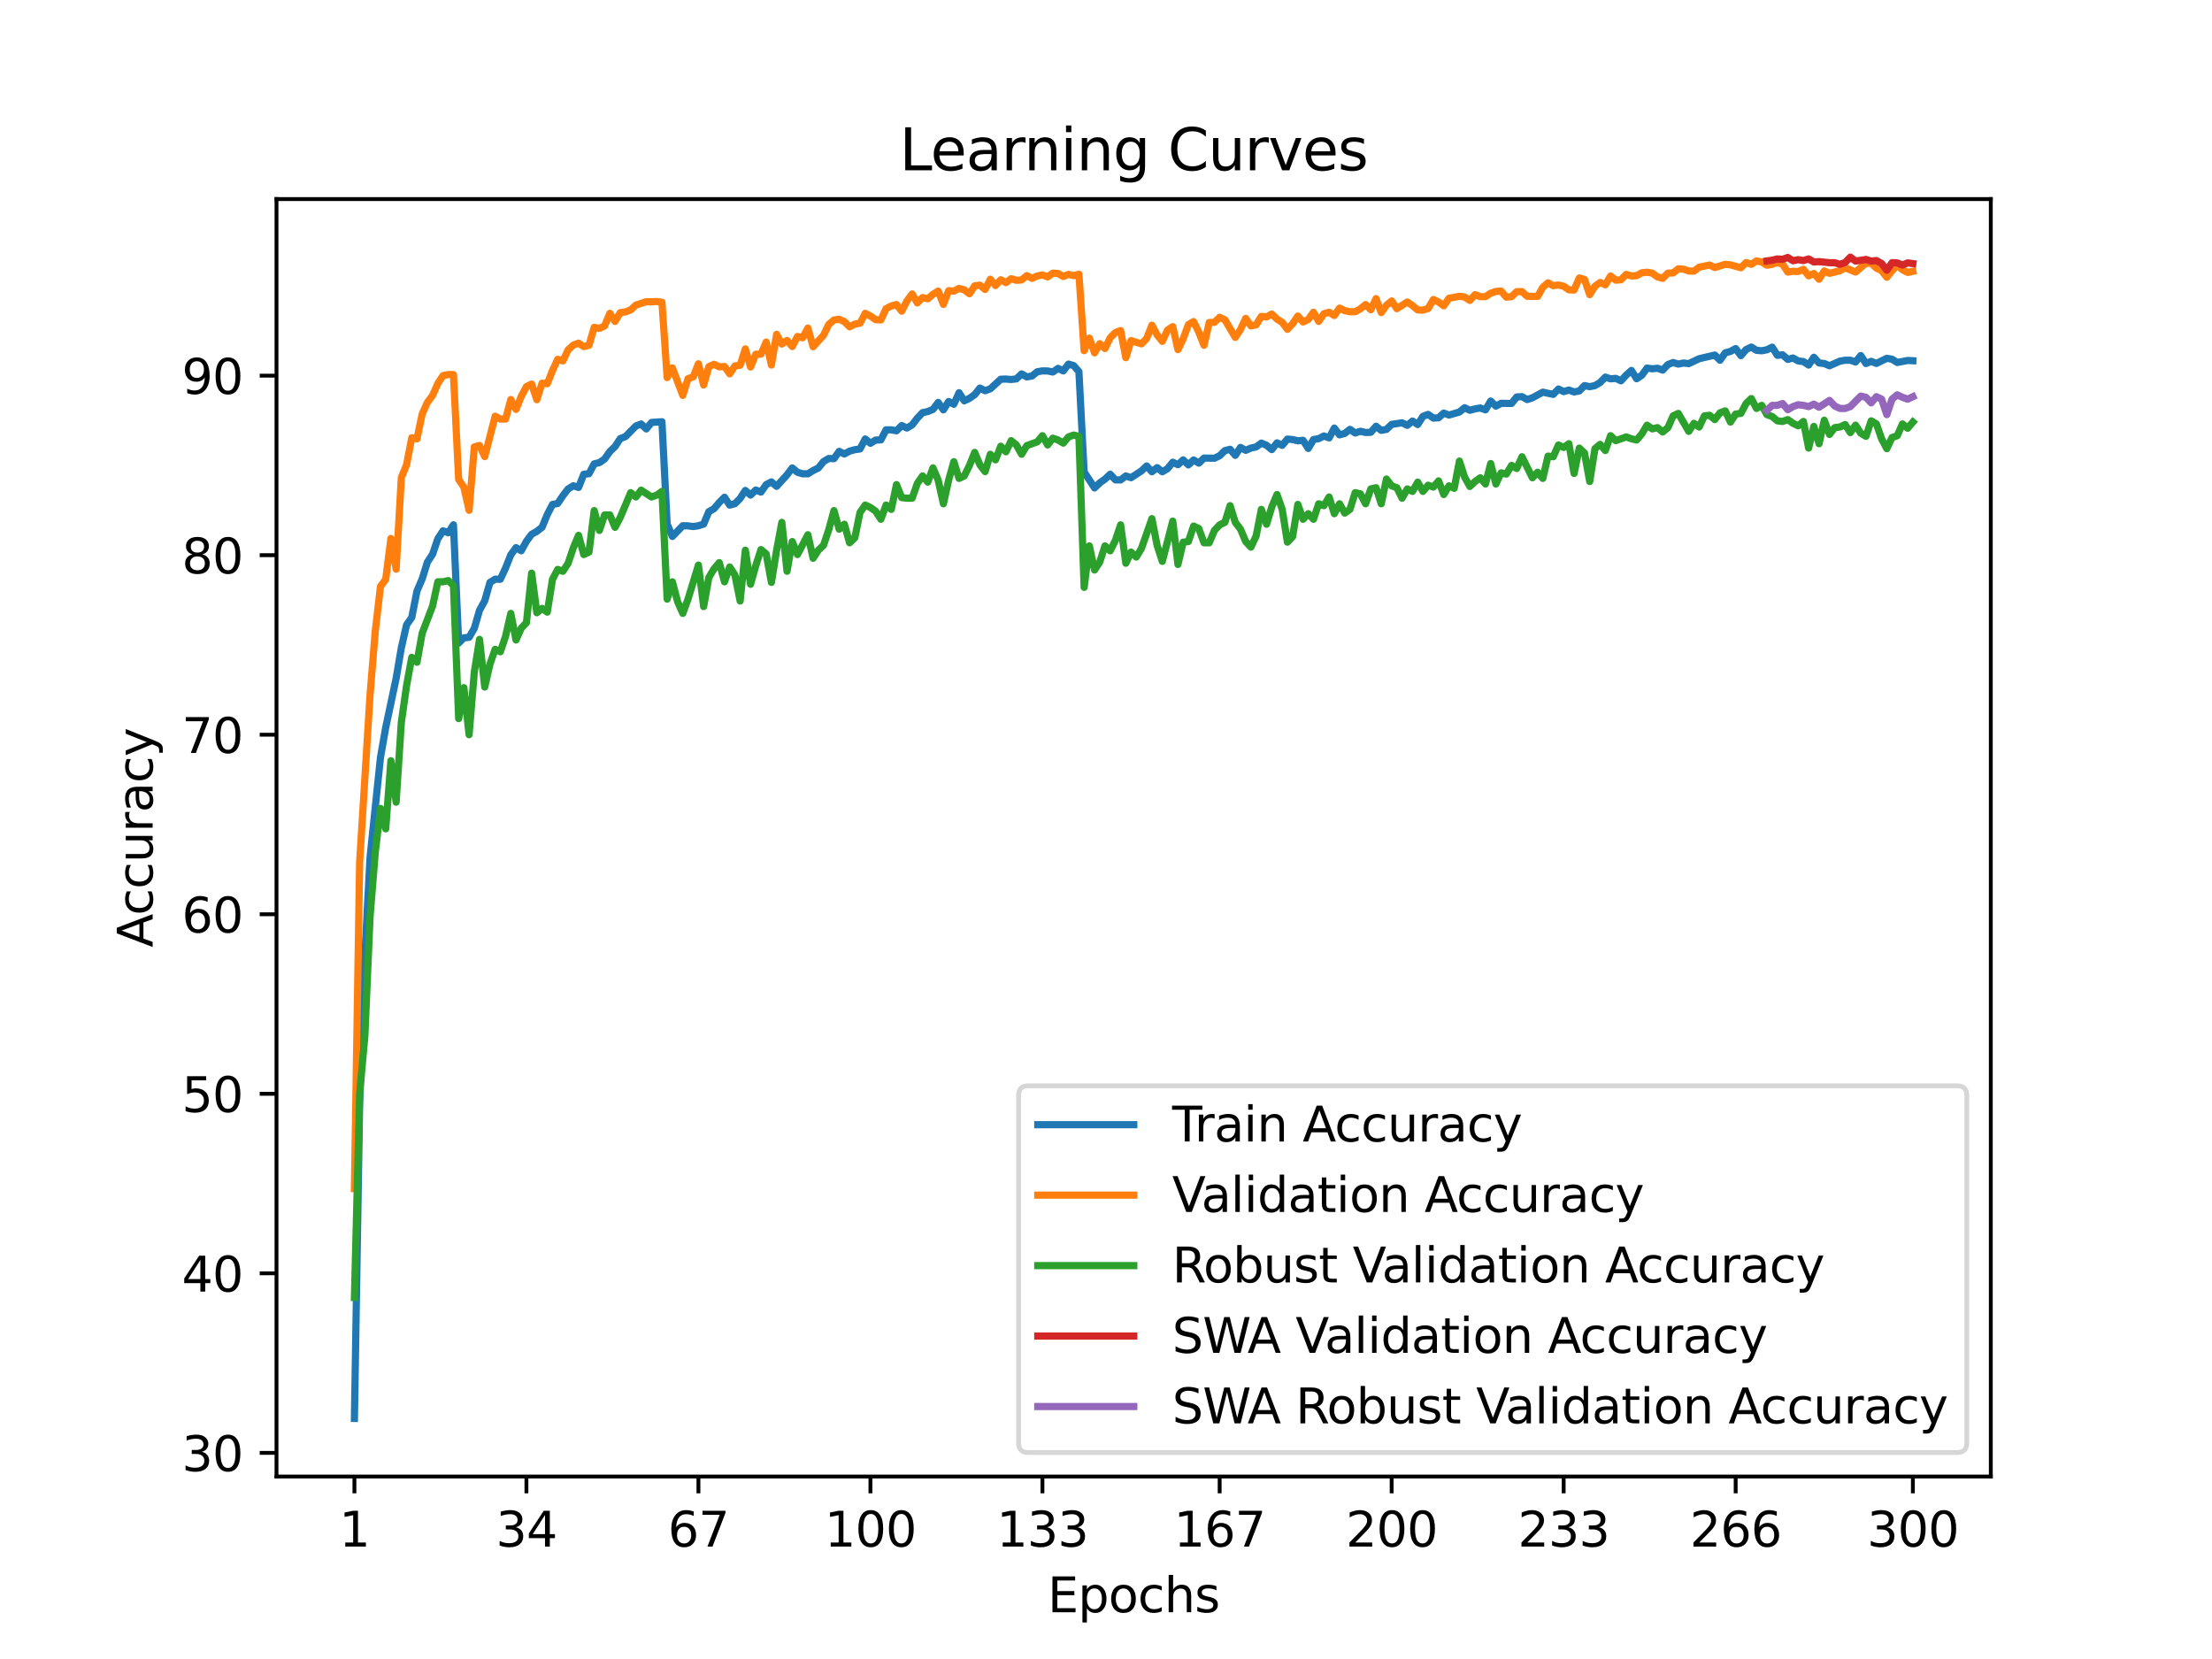 <?xml version="1.0" encoding="utf-8" standalone="no"?>
<!DOCTYPE svg PUBLIC "-//W3C//DTD SVG 1.1//EN"
  "http://www.w3.org/Graphics/SVG/1.1/DTD/svg11.dtd">
<svg xmlns:xlink="http://www.w3.org/1999/xlink" width="460.8pt" height="345.6pt" viewBox="0 0 460.8 345.6" xmlns="http://www.w3.org/2000/svg" version="1.1">
 <defs>
  <style type="text/css">*{stroke-linejoin: round; stroke-linecap: butt}</style>
 </defs>
 <g id="figure_1">
  <g id="patch_1">
   <path d="M 0 345.6 
L 460.8 345.6 
L 460.8 0 
L 0 0 
z
" style="fill: #ffffff"/>
  </g>
  <g id="axes_1">
   <g id="patch_2">
    <path d="M 57.6 307.584 
L 414.72 307.584 
L 414.72 41.472 
L 57.6 41.472 
z
" style="fill: #ffffff"/>
   </g>
   <g id="matplotlib.axis_1">
    <g id="xtick_1">
     <g id="line2d_1">
      <defs>
       <path id="ma604dca0da" d="M 0 0 
L 0 3.5 
" style="stroke: #000000; stroke-width: 0.8"/>
      </defs>
      <g>
       <use xlink:href="#ma604dca0da" x="73.833" y="307.584" style="stroke: #000000; stroke-width: 0.8"/>
      </g>
     </g>
     <g id="text_1">
      <!-- 1 -->
      <g transform="translate(70.651 322.182) scale(0.1 -0.1)">
       <defs>
        <path id="DejaVuSans-31" d="M 794 531 
L 1825 531 
L 1825 4091 
L 703 3866 
L 703 4441 
L 1819 4666 
L 2450 4666 
L 2450 531 
L 3481 531 
L 3481 0 
L 794 0 
L 794 531 
z
" transform="scale(0.016)"/>
       </defs>
       <use xlink:href="#DejaVuSans-31"/>
      </g>
     </g>
    </g>
    <g id="xtick_2">
     <g id="line2d_2">
      <g>
       <use xlink:href="#ma604dca0da" x="109.664" y="307.584" style="stroke: #000000; stroke-width: 0.8"/>
      </g>
     </g>
     <g id="text_2">
      <!-- 34 -->
      <g transform="translate(103.302 322.182) scale(0.1 -0.1)">
       <defs>
        <path id="DejaVuSans-33" d="M 2597 2516 
Q 3050 2419 3304 2112 
Q 3559 1806 3559 1356 
Q 3559 666 3084 287 
Q 2609 -91 1734 -91 
Q 1441 -91 1130 -33 
Q 819 25 488 141 
L 488 750 
Q 750 597 1062 519 
Q 1375 441 1716 441 
Q 2309 441 2620 675 
Q 2931 909 2931 1356 
Q 2931 1769 2642 2001 
Q 2353 2234 1838 2234 
L 1294 2234 
L 1294 2753 
L 1863 2753 
Q 2328 2753 2575 2939 
Q 2822 3125 2822 3475 
Q 2822 3834 2567 4026 
Q 2313 4219 1838 4219 
Q 1578 4219 1281 4162 
Q 984 4106 628 3988 
L 628 4550 
Q 988 4650 1302 4700 
Q 1616 4750 1894 4750 
Q 2613 4750 3031 4423 
Q 3450 4097 3450 3541 
Q 3450 3153 3228 2886 
Q 3006 2619 2597 2516 
z
" transform="scale(0.016)"/>
        <path id="DejaVuSans-34" d="M 2419 4116 
L 825 1625 
L 2419 1625 
L 2419 4116 
z
M 2253 4666 
L 3047 4666 
L 3047 1625 
L 3713 1625 
L 3713 1100 
L 3047 1100 
L 3047 0 
L 2419 0 
L 2419 1100 
L 313 1100 
L 313 1709 
L 2253 4666 
z
" transform="scale(0.016)"/>
       </defs>
       <use xlink:href="#DejaVuSans-33"/>
       <use xlink:href="#DejaVuSans-34" x="63.623"/>
      </g>
     </g>
    </g>
    <g id="xtick_3">
     <g id="line2d_3">
      <g>
       <use xlink:href="#ma604dca0da" x="145.496" y="307.584" style="stroke: #000000; stroke-width: 0.8"/>
      </g>
     </g>
     <g id="text_3">
      <!-- 67 -->
      <g transform="translate(139.133 322.182) scale(0.1 -0.1)">
       <defs>
        <path id="DejaVuSans-36" d="M 2113 2584 
Q 1688 2584 1439 2293 
Q 1191 2003 1191 1497 
Q 1191 994 1439 701 
Q 1688 409 2113 409 
Q 2538 409 2786 701 
Q 3034 994 3034 1497 
Q 3034 2003 2786 2293 
Q 2538 2584 2113 2584 
z
M 3366 4563 
L 3366 3988 
Q 3128 4100 2886 4159 
Q 2644 4219 2406 4219 
Q 1781 4219 1451 3797 
Q 1122 3375 1075 2522 
Q 1259 2794 1537 2939 
Q 1816 3084 2150 3084 
Q 2853 3084 3261 2657 
Q 3669 2231 3669 1497 
Q 3669 778 3244 343 
Q 2819 -91 2113 -91 
Q 1303 -91 875 529 
Q 447 1150 447 2328 
Q 447 3434 972 4092 
Q 1497 4750 2381 4750 
Q 2619 4750 2861 4703 
Q 3103 4656 3366 4563 
z
" transform="scale(0.016)"/>
        <path id="DejaVuSans-37" d="M 525 4666 
L 3525 4666 
L 3525 4397 
L 1831 0 
L 1172 0 
L 2766 4134 
L 525 4134 
L 525 4666 
z
" transform="scale(0.016)"/>
       </defs>
       <use xlink:href="#DejaVuSans-36"/>
       <use xlink:href="#DejaVuSans-37" x="63.623"/>
      </g>
     </g>
    </g>
    <g id="xtick_4">
     <g id="line2d_4">
      <g>
       <use xlink:href="#ma604dca0da" x="181.327" y="307.584" style="stroke: #000000; stroke-width: 0.8"/>
      </g>
     </g>
     <g id="text_4">
      <!-- 100 -->
      <g transform="translate(171.783 322.182) scale(0.1 -0.1)">
       <defs>
        <path id="DejaVuSans-30" d="M 2034 4250 
Q 1547 4250 1301 3770 
Q 1056 3291 1056 2328 
Q 1056 1369 1301 889 
Q 1547 409 2034 409 
Q 2525 409 2770 889 
Q 3016 1369 3016 2328 
Q 3016 3291 2770 3770 
Q 2525 4250 2034 4250 
z
M 2034 4750 
Q 2819 4750 3233 4129 
Q 3647 3509 3647 2328 
Q 3647 1150 3233 529 
Q 2819 -91 2034 -91 
Q 1250 -91 836 529 
Q 422 1150 422 2328 
Q 422 3509 836 4129 
Q 1250 4750 2034 4750 
z
" transform="scale(0.016)"/>
       </defs>
       <use xlink:href="#DejaVuSans-31"/>
       <use xlink:href="#DejaVuSans-30" x="63.623"/>
       <use xlink:href="#DejaVuSans-30" x="127.246"/>
      </g>
     </g>
    </g>
    <g id="xtick_5">
     <g id="line2d_5">
      <g>
       <use xlink:href="#ma604dca0da" x="217.158" y="307.584" style="stroke: #000000; stroke-width: 0.8"/>
      </g>
     </g>
     <g id="text_5">
      <!-- 133 -->
      <g transform="translate(207.615 322.182) scale(0.1 -0.1)">
       <use xlink:href="#DejaVuSans-31"/>
       <use xlink:href="#DejaVuSans-33" x="63.623"/>
       <use xlink:href="#DejaVuSans-33" x="127.246"/>
      </g>
     </g>
    </g>
    <g id="xtick_6">
     <g id="line2d_6">
      <g>
       <use xlink:href="#ma604dca0da" x="254.076" y="307.584" style="stroke: #000000; stroke-width: 0.8"/>
      </g>
     </g>
     <g id="text_6">
      <!-- 167 -->
      <g transform="translate(244.532 322.182) scale(0.1 -0.1)">
       <use xlink:href="#DejaVuSans-31"/>
       <use xlink:href="#DejaVuSans-36" x="63.623"/>
       <use xlink:href="#DejaVuSans-37" x="127.246"/>
      </g>
     </g>
    </g>
    <g id="xtick_7">
     <g id="line2d_7">
      <g>
       <use xlink:href="#ma604dca0da" x="289.907" y="307.584" style="stroke: #000000; stroke-width: 0.8"/>
      </g>
     </g>
     <g id="text_7">
      <!-- 200 -->
      <g transform="translate(280.363 322.182) scale(0.1 -0.1)">
       <defs>
        <path id="DejaVuSans-32" d="M 1228 531 
L 3431 531 
L 3431 0 
L 469 0 
L 469 531 
Q 828 903 1448 1529 
Q 2069 2156 2228 2338 
Q 2531 2678 2651 2914 
Q 2772 3150 2772 3378 
Q 2772 3750 2511 3984 
Q 2250 4219 1831 4219 
Q 1534 4219 1204 4116 
Q 875 4013 500 3803 
L 500 4441 
Q 881 4594 1212 4672 
Q 1544 4750 1819 4750 
Q 2544 4750 2975 4387 
Q 3406 4025 3406 3419 
Q 3406 3131 3298 2873 
Q 3191 2616 2906 2266 
Q 2828 2175 2409 1742 
Q 1991 1309 1228 531 
z
" transform="scale(0.016)"/>
       </defs>
       <use xlink:href="#DejaVuSans-32"/>
       <use xlink:href="#DejaVuSans-30" x="63.623"/>
       <use xlink:href="#DejaVuSans-30" x="127.246"/>
      </g>
     </g>
    </g>
    <g id="xtick_8">
     <g id="line2d_8">
      <g>
       <use xlink:href="#ma604dca0da" x="325.739" y="307.584" style="stroke: #000000; stroke-width: 0.8"/>
      </g>
     </g>
     <g id="text_8">
      <!-- 233 -->
      <g transform="translate(316.195 322.182) scale(0.1 -0.1)">
       <use xlink:href="#DejaVuSans-32"/>
       <use xlink:href="#DejaVuSans-33" x="63.623"/>
       <use xlink:href="#DejaVuSans-33" x="127.246"/>
      </g>
     </g>
    </g>
    <g id="xtick_9">
     <g id="line2d_9">
      <g>
       <use xlink:href="#ma604dca0da" x="361.57" y="307.584" style="stroke: #000000; stroke-width: 0.8"/>
      </g>
     </g>
     <g id="text_9">
      <!-- 266 -->
      <g transform="translate(352.026 322.182) scale(0.1 -0.1)">
       <use xlink:href="#DejaVuSans-32"/>
       <use xlink:href="#DejaVuSans-36" x="63.623"/>
       <use xlink:href="#DejaVuSans-36" x="127.246"/>
      </g>
     </g>
    </g>
    <g id="xtick_10">
     <g id="line2d_10">
      <g>
       <use xlink:href="#ma604dca0da" x="398.487" y="307.584" style="stroke: #000000; stroke-width: 0.8"/>
      </g>
     </g>
     <g id="text_10">
      <!-- 300 -->
      <g transform="translate(388.944 322.182) scale(0.1 -0.1)">
       <use xlink:href="#DejaVuSans-33"/>
       <use xlink:href="#DejaVuSans-30" x="63.623"/>
       <use xlink:href="#DejaVuSans-30" x="127.246"/>
      </g>
     </g>
    </g>
    <g id="text_11">
     <!-- Epochs -->
     <g transform="translate(218.244 335.861) scale(0.1 -0.1)">
      <defs>
       <path id="DejaVuSans-45" d="M 628 4666 
L 3578 4666 
L 3578 4134 
L 1259 4134 
L 1259 2753 
L 3481 2753 
L 3481 2222 
L 1259 2222 
L 1259 531 
L 3634 531 
L 3634 0 
L 628 0 
L 628 4666 
z
" transform="scale(0.016)"/>
       <path id="DejaVuSans-70" d="M 1159 525 
L 1159 -1331 
L 581 -1331 
L 581 3500 
L 1159 3500 
L 1159 2969 
Q 1341 3281 1617 3432 
Q 1894 3584 2278 3584 
Q 2916 3584 3314 3078 
Q 3713 2572 3713 1747 
Q 3713 922 3314 415 
Q 2916 -91 2278 -91 
Q 1894 -91 1617 61 
Q 1341 213 1159 525 
z
M 3116 1747 
Q 3116 2381 2855 2742 
Q 2594 3103 2138 3103 
Q 1681 3103 1420 2742 
Q 1159 2381 1159 1747 
Q 1159 1113 1420 752 
Q 1681 391 2138 391 
Q 2594 391 2855 752 
Q 3116 1113 3116 1747 
z
" transform="scale(0.016)"/>
       <path id="DejaVuSans-6f" d="M 1959 3097 
Q 1497 3097 1228 2736 
Q 959 2375 959 1747 
Q 959 1119 1226 758 
Q 1494 397 1959 397 
Q 2419 397 2687 759 
Q 2956 1122 2956 1747 
Q 2956 2369 2687 2733 
Q 2419 3097 1959 3097 
z
M 1959 3584 
Q 2709 3584 3137 3096 
Q 3566 2609 3566 1747 
Q 3566 888 3137 398 
Q 2709 -91 1959 -91 
Q 1206 -91 779 398 
Q 353 888 353 1747 
Q 353 2609 779 3096 
Q 1206 3584 1959 3584 
z
" transform="scale(0.016)"/>
       <path id="DejaVuSans-63" d="M 3122 3366 
L 3122 2828 
Q 2878 2963 2633 3030 
Q 2388 3097 2138 3097 
Q 1578 3097 1268 2742 
Q 959 2388 959 1747 
Q 959 1106 1268 751 
Q 1578 397 2138 397 
Q 2388 397 2633 464 
Q 2878 531 3122 666 
L 3122 134 
Q 2881 22 2623 -34 
Q 2366 -91 2075 -91 
Q 1284 -91 818 406 
Q 353 903 353 1747 
Q 353 2603 823 3093 
Q 1294 3584 2113 3584 
Q 2378 3584 2631 3529 
Q 2884 3475 3122 3366 
z
" transform="scale(0.016)"/>
       <path id="DejaVuSans-68" d="M 3513 2113 
L 3513 0 
L 2938 0 
L 2938 2094 
Q 2938 2591 2744 2837 
Q 2550 3084 2163 3084 
Q 1697 3084 1428 2787 
Q 1159 2491 1159 1978 
L 1159 0 
L 581 0 
L 581 4863 
L 1159 4863 
L 1159 2956 
Q 1366 3272 1645 3428 
Q 1925 3584 2291 3584 
Q 2894 3584 3203 3211 
Q 3513 2838 3513 2113 
z
" transform="scale(0.016)"/>
       <path id="DejaVuSans-73" d="M 2834 3397 
L 2834 2853 
Q 2591 2978 2328 3040 
Q 2066 3103 1784 3103 
Q 1356 3103 1142 2972 
Q 928 2841 928 2578 
Q 928 2378 1081 2264 
Q 1234 2150 1697 2047 
L 1894 2003 
Q 2506 1872 2764 1633 
Q 3022 1394 3022 966 
Q 3022 478 2636 193 
Q 2250 -91 1575 -91 
Q 1294 -91 989 -36 
Q 684 19 347 128 
L 347 722 
Q 666 556 975 473 
Q 1284 391 1588 391 
Q 1994 391 2212 530 
Q 2431 669 2431 922 
Q 2431 1156 2273 1281 
Q 2116 1406 1581 1522 
L 1381 1569 
Q 847 1681 609 1914 
Q 372 2147 372 2553 
Q 372 3047 722 3315 
Q 1072 3584 1716 3584 
Q 2034 3584 2315 3537 
Q 2597 3491 2834 3397 
z
" transform="scale(0.016)"/>
      </defs>
      <use xlink:href="#DejaVuSans-45"/>
      <use xlink:href="#DejaVuSans-70" x="63.184"/>
      <use xlink:href="#DejaVuSans-6f" x="126.66"/>
      <use xlink:href="#DejaVuSans-63" x="187.842"/>
      <use xlink:href="#DejaVuSans-68" x="242.822"/>
      <use xlink:href="#DejaVuSans-73" x="306.201"/>
     </g>
    </g>
   </g>
   <g id="matplotlib.axis_2">
    <g id="ytick_1">
     <g id="line2d_11">
      <defs>
       <path id="me12597d2f7" d="M 0 0 
L -3.5 0 
" style="stroke: #000000; stroke-width: 0.8"/>
      </defs>
      <g>
       <use xlink:href="#me12597d2f7" x="57.6" y="302.66" style="stroke: #000000; stroke-width: 0.8"/>
      </g>
     </g>
     <g id="text_12">
      <!-- 30 -->
      <g transform="translate(37.875 306.459) scale(0.1 -0.1)">
       <use xlink:href="#DejaVuSans-33"/>
       <use xlink:href="#DejaVuSans-30" x="63.623"/>
      </g>
     </g>
    </g>
    <g id="ytick_2">
     <g id="line2d_12">
      <g>
       <use xlink:href="#me12597d2f7" x="57.6" y="265.259" style="stroke: #000000; stroke-width: 0.8"/>
      </g>
     </g>
     <g id="text_13">
      <!-- 40 -->
      <g transform="translate(37.875 269.058) scale(0.1 -0.1)">
       <use xlink:href="#DejaVuSans-34"/>
       <use xlink:href="#DejaVuSans-30" x="63.623"/>
      </g>
     </g>
    </g>
    <g id="ytick_3">
     <g id="line2d_13">
      <g>
       <use xlink:href="#me12597d2f7" x="57.6" y="227.857" style="stroke: #000000; stroke-width: 0.8"/>
      </g>
     </g>
     <g id="text_14">
      <!-- 50 -->
      <g transform="translate(37.875 231.657) scale(0.1 -0.1)">
       <defs>
        <path id="DejaVuSans-35" d="M 691 4666 
L 3169 4666 
L 3169 4134 
L 1269 4134 
L 1269 2991 
Q 1406 3038 1543 3061 
Q 1681 3084 1819 3084 
Q 2600 3084 3056 2656 
Q 3513 2228 3513 1497 
Q 3513 744 3044 326 
Q 2575 -91 1722 -91 
Q 1428 -91 1123 -41 
Q 819 9 494 109 
L 494 744 
Q 775 591 1075 516 
Q 1375 441 1709 441 
Q 2250 441 2565 725 
Q 2881 1009 2881 1497 
Q 2881 1984 2565 2268 
Q 2250 2553 1709 2553 
Q 1456 2553 1204 2497 
Q 953 2441 691 2322 
L 691 4666 
z
" transform="scale(0.016)"/>
       </defs>
       <use xlink:href="#DejaVuSans-35"/>
       <use xlink:href="#DejaVuSans-30" x="63.623"/>
      </g>
     </g>
    </g>
    <g id="ytick_4">
     <g id="line2d_14">
      <g>
       <use xlink:href="#me12597d2f7" x="57.6" y="190.456" style="stroke: #000000; stroke-width: 0.8"/>
      </g>
     </g>
     <g id="text_15">
      <!-- 60 -->
      <g transform="translate(37.875 194.255) scale(0.1 -0.1)">
       <use xlink:href="#DejaVuSans-36"/>
       <use xlink:href="#DejaVuSans-30" x="63.623"/>
      </g>
     </g>
    </g>
    <g id="ytick_5">
     <g id="line2d_15">
      <g>
       <use xlink:href="#me12597d2f7" x="57.6" y="153.055" style="stroke: #000000; stroke-width: 0.8"/>
      </g>
     </g>
     <g id="text_16">
      <!-- 70 -->
      <g transform="translate(37.875 156.854) scale(0.1 -0.1)">
       <use xlink:href="#DejaVuSans-37"/>
       <use xlink:href="#DejaVuSans-30" x="63.623"/>
      </g>
     </g>
    </g>
    <g id="ytick_6">
     <g id="line2d_16">
      <g>
       <use xlink:href="#me12597d2f7" x="57.6" y="115.654" style="stroke: #000000; stroke-width: 0.8"/>
      </g>
     </g>
     <g id="text_17">
      <!-- 80 -->
      <g transform="translate(37.875 119.453) scale(0.1 -0.1)">
       <defs>
        <path id="DejaVuSans-38" d="M 2034 2216 
Q 1584 2216 1326 1975 
Q 1069 1734 1069 1313 
Q 1069 891 1326 650 
Q 1584 409 2034 409 
Q 2484 409 2743 651 
Q 3003 894 3003 1313 
Q 3003 1734 2745 1975 
Q 2488 2216 2034 2216 
z
M 1403 2484 
Q 997 2584 770 2862 
Q 544 3141 544 3541 
Q 544 4100 942 4425 
Q 1341 4750 2034 4750 
Q 2731 4750 3128 4425 
Q 3525 4100 3525 3541 
Q 3525 3141 3298 2862 
Q 3072 2584 2669 2484 
Q 3125 2378 3379 2068 
Q 3634 1759 3634 1313 
Q 3634 634 3220 271 
Q 2806 -91 2034 -91 
Q 1263 -91 848 271 
Q 434 634 434 1313 
Q 434 1759 690 2068 
Q 947 2378 1403 2484 
z
M 1172 3481 
Q 1172 3119 1398 2916 
Q 1625 2713 2034 2713 
Q 2441 2713 2670 2916 
Q 2900 3119 2900 3481 
Q 2900 3844 2670 4047 
Q 2441 4250 2034 4250 
Q 1625 4250 1398 4047 
Q 1172 3844 1172 3481 
z
" transform="scale(0.016)"/>
       </defs>
       <use xlink:href="#DejaVuSans-38"/>
       <use xlink:href="#DejaVuSans-30" x="63.623"/>
      </g>
     </g>
    </g>
    <g id="ytick_7">
     <g id="line2d_17">
      <g>
       <use xlink:href="#me12597d2f7" x="57.6" y="78.253" style="stroke: #000000; stroke-width: 0.8"/>
      </g>
     </g>
     <g id="text_18">
      <!-- 90 -->
      <g transform="translate(37.875 82.052) scale(0.1 -0.1)">
       <defs>
        <path id="DejaVuSans-39" d="M 703 97 
L 703 672 
Q 941 559 1184 500 
Q 1428 441 1663 441 
Q 2288 441 2617 861 
Q 2947 1281 2994 2138 
Q 2813 1869 2534 1725 
Q 2256 1581 1919 1581 
Q 1219 1581 811 2004 
Q 403 2428 403 3163 
Q 403 3881 828 4315 
Q 1253 4750 1959 4750 
Q 2769 4750 3195 4129 
Q 3622 3509 3622 2328 
Q 3622 1225 3098 567 
Q 2575 -91 1691 -91 
Q 1453 -91 1209 -44 
Q 966 3 703 97 
z
M 1959 2075 
Q 2384 2075 2632 2365 
Q 2881 2656 2881 3163 
Q 2881 3666 2632 3958 
Q 2384 4250 1959 4250 
Q 1534 4250 1286 3958 
Q 1038 3666 1038 3163 
Q 1038 2656 1286 2365 
Q 1534 2075 1959 2075 
z
" transform="scale(0.016)"/>
       </defs>
       <use xlink:href="#DejaVuSans-39"/>
       <use xlink:href="#DejaVuSans-30" x="63.623"/>
      </g>
     </g>
    </g>
    <g id="text_19">
     <!-- Accuracy -->
     <g transform="translate(31.795 197.356) rotate(-90) scale(0.1 -0.1)">
      <defs>
       <path id="DejaVuSans-41" d="M 2188 4044 
L 1331 1722 
L 3047 1722 
L 2188 4044 
z
M 1831 4666 
L 2547 4666 
L 4325 0 
L 3669 0 
L 3244 1197 
L 1141 1197 
L 716 0 
L 50 0 
L 1831 4666 
z
" transform="scale(0.016)"/>
       <path id="DejaVuSans-75" d="M 544 1381 
L 544 3500 
L 1119 3500 
L 1119 1403 
Q 1119 906 1312 657 
Q 1506 409 1894 409 
Q 2359 409 2629 706 
Q 2900 1003 2900 1516 
L 2900 3500 
L 3475 3500 
L 3475 0 
L 2900 0 
L 2900 538 
Q 2691 219 2414 64 
Q 2138 -91 1772 -91 
Q 1169 -91 856 284 
Q 544 659 544 1381 
z
M 1991 3584 
L 1991 3584 
z
" transform="scale(0.016)"/>
       <path id="DejaVuSans-72" d="M 2631 2963 
Q 2534 3019 2420 3045 
Q 2306 3072 2169 3072 
Q 1681 3072 1420 2755 
Q 1159 2438 1159 1844 
L 1159 0 
L 581 0 
L 581 3500 
L 1159 3500 
L 1159 2956 
Q 1341 3275 1631 3429 
Q 1922 3584 2338 3584 
Q 2397 3584 2469 3576 
Q 2541 3569 2628 3553 
L 2631 2963 
z
" transform="scale(0.016)"/>
       <path id="DejaVuSans-61" d="M 2194 1759 
Q 1497 1759 1228 1600 
Q 959 1441 959 1056 
Q 959 750 1161 570 
Q 1363 391 1709 391 
Q 2188 391 2477 730 
Q 2766 1069 2766 1631 
L 2766 1759 
L 2194 1759 
z
M 3341 1997 
L 3341 0 
L 2766 0 
L 2766 531 
Q 2569 213 2275 61 
Q 1981 -91 1556 -91 
Q 1019 -91 701 211 
Q 384 513 384 1019 
Q 384 1609 779 1909 
Q 1175 2209 1959 2209 
L 2766 2209 
L 2766 2266 
Q 2766 2663 2505 2880 
Q 2244 3097 1772 3097 
Q 1472 3097 1187 3025 
Q 903 2953 641 2809 
L 641 3341 
Q 956 3463 1253 3523 
Q 1550 3584 1831 3584 
Q 2591 3584 2966 3190 
Q 3341 2797 3341 1997 
z
" transform="scale(0.016)"/>
       <path id="DejaVuSans-79" d="M 2059 -325 
Q 1816 -950 1584 -1140 
Q 1353 -1331 966 -1331 
L 506 -1331 
L 506 -850 
L 844 -850 
Q 1081 -850 1212 -737 
Q 1344 -625 1503 -206 
L 1606 56 
L 191 3500 
L 800 3500 
L 1894 763 
L 2988 3500 
L 3597 3500 
L 2059 -325 
z
" transform="scale(0.016)"/>
      </defs>
      <use xlink:href="#DejaVuSans-41"/>
      <use xlink:href="#DejaVuSans-63" x="66.658"/>
      <use xlink:href="#DejaVuSans-63" x="121.639"/>
      <use xlink:href="#DejaVuSans-75" x="176.619"/>
      <use xlink:href="#DejaVuSans-72" x="239.998"/>
      <use xlink:href="#DejaVuSans-61" x="281.111"/>
      <use xlink:href="#DejaVuSans-63" x="342.391"/>
      <use xlink:href="#DejaVuSans-79" x="397.371"/>
     </g>
    </g>
   </g>
   <g id="line2d_18">
    <path d="M 73.833 295.488 
L 74.919 229.681 
L 76.004 199.096 
L 77.09 178.6 
L 79.262 157.777 
L 80.348 151.578 
L 82.519 141.33 
L 83.605 134.953 
L 84.691 130.184 
L 85.777 128.632 
L 86.862 123.125 
L 87.948 120.591 
L 89.034 117.103 
L 90.12 115.439 
L 91.206 112.241 
L 92.291 110.577 
L 93.377 110.988 
L 94.463 109.324 
L 95.549 133.962 
L 96.635 132.868 
L 97.72 132.765 
L 98.806 130.895 
L 99.892 127.136 
L 100.978 125.154 
L 102.064 121.339 
L 103.149 120.656 
L 104.235 120.666 
L 105.321 118.319 
L 106.407 115.588 
L 107.493 114.083 
L 108.578 114.738 
L 109.664 112.755 
L 110.75 111.297 
L 111.836 110.689 
L 112.922 109.838 
L 114.007 107.192 
L 115.093 105.088 
L 116.179 104.882 
L 117.265 103.255 
L 118.351 101.853 
L 119.436 101.198 
L 120.522 101.544 
L 121.608 98.795 
L 122.694 98.683 
L 123.78 96.626 
L 124.865 96.374 
L 125.951 95.616 
L 127.037 94.073 
L 128.123 93.026 
L 129.209 91.371 
L 130.294 90.95 
L 132.466 88.744 
L 133.552 88.323 
L 134.638 89.352 
L 135.723 88.005 
L 137.895 87.856 
L 138.981 109.174 
L 140.067 111.755 
L 142.238 109.52 
L 143.324 109.548 
L 144.41 109.688 
L 145.496 109.529 
L 146.581 109.174 
L 147.667 106.584 
L 148.753 105.967 
L 149.839 104.667 
L 150.925 103.583 
L 152.01 105.219 
L 153.096 104.929 
L 154.182 103.835 
L 155.268 102.171 
L 156.354 103.134 
L 157.439 102.077 
L 158.525 102.507 
L 159.611 100.955 
L 160.697 100.385 
L 161.783 101.311 
L 163.954 98.908 
L 165.04 97.477 
L 166.126 98.384 
L 167.212 98.702 
L 168.297 98.702 
L 169.383 98.029 
L 170.469 97.496 
L 171.555 96.149 
L 172.641 95.513 
L 173.726 95.551 
L 174.812 94.027 
L 175.898 94.578 
L 176.984 93.98 
L 178.07 93.681 
L 179.155 93.522 
L 180.241 91.446 
L 181.327 92.344 
L 182.413 91.67 
L 183.499 91.642 
L 184.584 89.539 
L 185.67 89.548 
L 186.756 89.744 
L 187.842 88.65 
L 188.928 89.165 
L 190.013 88.519 
L 191.099 87.107 
L 192.185 85.957 
L 193.271 85.733 
L 194.357 85.284 
L 195.442 83.835 
L 196.528 85.378 
L 197.614 83.639 
L 198.7 84.209 
L 199.786 81.806 
L 200.871 83.498 
L 201.957 82.984 
L 203.043 82.217 
L 204.129 80.843 
L 205.215 81.394 
L 206.3 81.002 
L 208.472 79.001 
L 209.558 78.963 
L 210.644 79.057 
L 211.729 78.926 
L 212.815 77.888 
L 213.901 78.515 
L 214.987 78.328 
L 216.073 77.449 
L 217.158 77.262 
L 218.244 77.28 
L 219.33 77.495 
L 220.416 76.738 
L 221.502 77.262 
L 222.587 75.85 
L 223.673 76.168 
L 224.759 77.421 
L 225.845 98.318 
L 228.016 101.647 
L 229.102 100.581 
L 230.188 99.815 
L 231.274 98.786 
L 232.36 99.964 
L 233.445 99.983 
L 234.531 99.151 
L 235.617 99.515 
L 237.789 98.094 
L 238.875 97.066 
L 239.96 98.272 
L 241.046 97.421 
L 242.132 98.281 
L 243.218 97.636 
L 244.304 96.289 
L 245.389 96.804 
L 246.475 95.803 
L 247.561 96.841 
L 248.647 95.822 
L 249.733 96.476 
L 250.818 95.429 
L 252.99 95.457 
L 254.076 94.934 
L 255.162 93.868 
L 256.247 93.597 
L 257.333 94.859 
L 258.419 93.204 
L 259.505 93.812 
L 260.591 93.344 
L 261.676 93.101 
L 262.762 92.306 
L 263.848 92.764 
L 264.934 93.662 
L 266.02 92.259 
L 267.105 92.774 
L 268.191 91.465 
L 269.277 91.568 
L 270.363 91.829 
L 271.449 91.727 
L 272.534 93.419 
L 273.62 91.568 
L 274.706 91.381 
L 275.792 90.82 
L 276.878 91.222 
L 277.963 89.174 
L 279.049 90.586 
L 280.135 90.287 
L 281.221 89.445 
L 282.307 90.202 
L 283.392 89.838 
L 284.478 90.1 
L 285.564 90.053 
L 286.65 88.8 
L 287.736 89.651 
L 288.821 89.454 
L 289.907 88.407 
L 292.079 88.08 
L 293.165 88.604 
L 294.25 87.715 
L 295.336 88.435 
L 296.422 86.733 
L 297.508 86.331 
L 298.594 87.098 
L 299.679 87.033 
L 300.765 86.051 
L 301.851 86.462 
L 304.023 85.836 
L 305.108 84.938 
L 306.194 85.471 
L 307.28 85.172 
L 308.366 84.994 
L 309.452 85.378 
L 310.537 83.545 
L 311.623 84.602 
L 312.709 84.022 
L 314.881 84.041 
L 315.966 82.694 
L 317.052 82.629 
L 318.138 83.236 
L 319.224 82.872 
L 321.395 81.694 
L 323.567 82.161 
L 324.653 81.039 
L 325.739 81.581 
L 326.824 81.254 
L 327.91 81.647 
L 328.996 81.441 
L 330.082 80.329 
L 331.168 80.553 
L 332.253 80.329 
L 333.339 79.674 
L 334.425 78.561 
L 335.511 78.917 
L 336.597 78.823 
L 337.682 79.328 
L 338.768 78.141 
L 339.854 77.177 
L 340.94 78.898 
L 342.026 78.169 
L 343.111 76.673 
L 344.197 76.832 
L 345.283 76.71 
L 346.369 77.093 
L 347.455 75.943 
L 348.54 75.522 
L 349.626 75.84 
L 350.712 75.625 
L 351.798 75.747 
L 353.969 74.728 
L 357.227 73.961 
L 358.313 75.046 
L 359.398 73.503 
L 360.484 73.204 
L 361.57 72.615 
L 362.656 74.083 
L 363.742 72.82 
L 364.827 72.297 
L 365.913 72.979 
L 366.999 73.073 
L 368.085 72.867 
L 369.171 72.315 
L 370.256 74.017 
L 371.342 73.914 
L 372.428 74.868 
L 373.514 74.578 
L 374.6 75.195 
L 375.685 75.317 
L 376.771 76.046 
L 377.857 74.428 
L 378.943 75.616 
L 380.029 75.728 
L 381.114 76.196 
L 383.286 75.233 
L 384.372 75.046 
L 385.458 75.036 
L 386.543 75.41 
L 387.629 74.073 
L 388.715 75.728 
L 389.801 75.27 
L 390.887 75.709 
L 393.058 74.644 
L 394.144 74.831 
L 395.23 75.513 
L 397.401 75.092 
L 398.487 75.148 
L 398.487 75.148 
" clip-path="url(#p3faa1c3c64)" style="fill: none; stroke: #1f77b4; stroke-width: 1.5; stroke-linecap: square"/>
   </g>
   <g id="line2d_19">
    <path d="M 73.833 247.605 
L 74.919 179.61 
L 77.09 144.715 
L 78.176 131.475 
L 79.262 122.162 
L 80.348 120.703 
L 81.433 112.176 
L 82.519 118.571 
L 83.605 99.497 
L 84.691 96.841 
L 85.777 91.194 
L 86.862 91.418 
L 87.948 86.257 
L 89.034 83.826 
L 90.12 82.367 
L 91.206 79.898 
L 92.291 78.253 
L 93.377 78.028 
L 94.463 78.028 
L 95.549 99.871 
L 96.635 101.516 
L 97.72 106.304 
L 98.806 93.101 
L 99.892 92.802 
L 100.978 95.121 
L 103.149 86.705 
L 104.235 87.304 
L 105.321 87.304 
L 106.407 83.227 
L 107.493 85.284 
L 108.578 82.591 
L 109.664 80.534 
L 110.75 80.011 
L 111.836 83.265 
L 112.922 79.824 
L 114.007 79.936 
L 115.093 77.206 
L 116.179 74.849 
L 117.265 75.186 
L 118.351 72.867 
L 119.436 71.895 
L 120.522 71.483 
L 121.608 72.194 
L 122.694 71.932 
L 123.78 68.192 
L 124.865 68.416 
L 125.951 67.893 
L 127.037 65.275 
L 128.123 66.958 
L 129.209 65.125 
L 130.294 64.975 
L 131.38 64.564 
L 132.466 63.554 
L 134.638 62.843 
L 135.723 62.881 
L 136.809 62.806 
L 137.895 62.956 
L 138.981 78.664 
L 140.067 76.645 
L 142.238 82.367 
L 143.324 78.889 
L 144.41 78.515 
L 145.496 75.784 
L 146.581 80.198 
L 147.667 76.383 
L 148.753 75.896 
L 149.839 76.42 
L 150.925 76.345 
L 152.01 77.879 
L 153.096 76.233 
L 154.182 76.083 
L 155.268 72.68 
L 156.354 76.458 
L 157.439 73.802 
L 158.525 73.765 
L 159.611 71.259 
L 160.697 76.046 
L 161.783 69.65 
L 162.868 71.67 
L 163.954 70.922 
L 165.04 72.194 
L 166.126 70.099 
L 167.212 70.361 
L 168.297 68.341 
L 169.383 72.231 
L 171.555 69.838 
L 172.641 67.593 
L 173.726 66.658 
L 174.812 66.509 
L 175.898 66.995 
L 176.984 68.08 
L 178.07 67.519 
L 179.155 67.332 
L 180.241 65.275 
L 181.327 65.836 
L 182.413 66.584 
L 183.499 66.658 
L 184.584 64.302 
L 185.67 63.741 
L 186.756 63.442 
L 187.842 64.826 
L 188.928 62.694 
L 190.013 61.235 
L 191.099 63.105 
L 192.185 61.983 
L 193.271 62.245 
L 194.357 61.31 
L 195.442 60.637 
L 196.528 63.405 
L 197.614 60.562 
L 198.7 60.637 
L 199.786 60.076 
L 200.871 60.375 
L 201.957 61.198 
L 203.043 59.552 
L 204.129 59.403 
L 205.215 60.3 
L 206.3 58.168 
L 207.386 59.477 
L 208.472 58.281 
L 209.558 58.879 
L 210.644 58.056 
L 211.729 58.393 
L 212.815 58.318 
L 213.901 57.42 
L 214.987 57.981 
L 216.073 57.495 
L 217.158 57.271 
L 218.244 57.682 
L 219.33 56.897 
L 220.416 56.972 
L 221.502 57.607 
L 222.587 57.159 
L 223.673 57.42 
L 224.759 57.121 
L 225.845 73.054 
L 226.931 70.436 
L 228.016 73.503 
L 229.102 71.595 
L 230.188 72.605 
L 231.274 70.361 
L 232.36 69.276 
L 233.445 68.865 
L 234.531 74.513 
L 235.617 70.96 
L 237.789 71.633 
L 238.875 70.511 
L 239.96 67.743 
L 241.046 69.763 
L 242.132 71.109 
L 243.218 68.753 
L 244.304 68.042 
L 245.389 72.83 
L 246.475 70.586 
L 247.561 67.631 
L 248.647 66.995 
L 249.733 69.202 
L 250.818 71.932 
L 251.904 67.182 
L 252.99 67.145 
L 254.076 66.097 
L 255.162 66.621 
L 257.333 70.286 
L 258.419 68.641 
L 259.505 66.322 
L 260.591 67.893 
L 261.676 67.668 
L 262.762 65.91 
L 263.848 66.023 
L 264.934 65.424 
L 266.02 66.471 
L 267.105 67.145 
L 268.191 68.603 
L 269.277 67.444 
L 270.363 65.836 
L 271.449 67.07 
L 272.534 66.546 
L 273.62 65.05 
L 274.706 66.958 
L 275.792 65.349 
L 276.878 65.05 
L 277.963 65.723 
L 279.049 64.19 
L 280.135 64.714 
L 281.221 64.938 
L 282.307 64.938 
L 283.392 64.34 
L 284.478 63.442 
L 285.564 64.527 
L 286.65 62.208 
L 287.736 65.125 
L 288.821 63.592 
L 289.907 62.694 
L 290.993 64.302 
L 293.165 62.918 
L 294.25 63.666 
L 295.336 64.564 
L 296.422 64.601 
L 297.508 64.265 
L 298.594 62.395 
L 299.679 62.918 
L 300.765 63.704 
L 301.851 62.133 
L 304.023 61.721 
L 305.108 61.871 
L 306.194 62.582 
L 307.28 61.385 
L 308.366 61.796 
L 309.452 61.796 
L 310.537 61.086 
L 311.623 60.712 
L 312.709 60.637 
L 313.795 61.908 
L 314.881 61.796 
L 315.966 60.749 
L 317.052 60.749 
L 318.138 61.721 
L 320.31 61.759 
L 321.395 59.851 
L 322.481 58.916 
L 323.567 59.515 
L 324.653 59.365 
L 325.739 59.627 
L 326.824 60.375 
L 327.91 60.412 
L 328.996 57.907 
L 330.082 58.206 
L 331.168 61.385 
L 332.253 59.627 
L 333.339 58.842 
L 334.425 59.328 
L 335.511 57.495 
L 336.597 58.355 
L 337.682 58.281 
L 338.768 57.159 
L 339.854 57.495 
L 340.94 57.42 
L 342.026 56.822 
L 343.111 56.71 
L 344.197 56.897 
L 345.283 57.682 
L 346.369 57.981 
L 347.455 56.897 
L 348.54 56.859 
L 349.626 55.999 
L 350.712 56.074 
L 351.798 56.448 
L 352.884 56.485 
L 353.969 55.662 
L 356.141 55.214 
L 357.227 55.737 
L 359.398 55.064 
L 360.484 55.176 
L 362.656 55.775 
L 363.742 54.69 
L 364.827 55.064 
L 365.913 54.353 
L 366.999 54.578 
L 368.085 55.251 
L 369.171 55.064 
L 370.256 54.69 
L 371.342 55.027 
L 372.428 56.672 
L 373.514 56.523 
L 374.6 56.56 
L 375.685 56.111 
L 376.771 57.458 
L 377.857 56.972 
L 378.943 58.168 
L 380.029 56.448 
L 381.114 56.934 
L 383.286 56.41 
L 384.372 55.775 
L 386.543 56.672 
L 388.715 54.84 
L 389.801 54.84 
L 390.887 55.849 
L 391.972 56.373 
L 393.058 57.757 
L 394.144 56.41 
L 395.23 55.288 
L 396.316 56.186 
L 397.401 56.747 
L 398.487 56.523 
L 398.487 56.523 
" clip-path="url(#p3faa1c3c64)" style="fill: none; stroke: #ff7f0e; stroke-width: 1.5; stroke-linecap: square"/>
   </g>
   <g id="line2d_20">
    <path d="M 73.833 270.288 
L 74.919 227.857 
L 76.004 215.863 
L 77.09 190.972 
L 78.176 177.559 
L 79.262 168.402 
L 80.348 172.658 
L 81.433 158.472 
L 82.519 167.113 
L 83.605 150.476 
L 84.691 142.866 
L 85.777 136.934 
L 86.862 137.966 
L 87.948 131.904 
L 90.12 126.229 
L 91.206 121.2 
L 92.291 121.2 
L 93.377 120.942 
L 94.463 121.973 
L 95.549 149.702 
L 96.635 143.253 
L 97.72 153.055 
L 98.806 140.029 
L 99.892 133.194 
L 100.978 143.124 
L 102.064 138.353 
L 103.149 135.257 
L 104.235 135.773 
L 105.321 132.549 
L 106.407 127.777 
L 107.493 133.323 
L 108.578 130.872 
L 109.664 129.712 
L 110.75 119.394 
L 111.836 127.648 
L 112.922 126.745 
L 114.007 127.519 
L 115.093 120.684 
L 116.179 118.62 
L 117.265 119.007 
L 118.351 117.331 
L 119.436 114.106 
L 120.522 111.527 
L 121.608 115.525 
L 122.694 115.009 
L 123.78 106.368 
L 124.865 110.495 
L 125.951 107.271 
L 127.037 107.271 
L 128.123 109.85 
L 129.209 107.787 
L 131.38 102.628 
L 132.466 103.531 
L 133.552 102.112 
L 135.723 103.531 
L 136.809 103.144 
L 137.895 102.37 
L 138.981 124.811 
L 140.067 121.2 
L 141.152 125.327 
L 142.238 127.777 
L 143.324 124.811 
L 145.496 117.717 
L 146.581 126.358 
L 147.667 120.297 
L 148.753 118.491 
L 149.839 117.202 
L 150.925 121.2 
L 152.01 118.104 
L 153.096 119.781 
L 154.182 125.198 
L 155.268 114.622 
L 156.354 121.715 
L 157.439 117.846 
L 158.525 114.493 
L 159.611 115.396 
L 160.697 121.329 
L 161.783 114.622 
L 162.868 108.819 
L 163.954 119.007 
L 165.04 112.817 
L 166.126 115.525 
L 168.297 111.398 
L 169.383 116.299 
L 170.469 114.622 
L 171.555 113.59 
L 172.641 110.366 
L 173.726 106.368 
L 174.812 110.237 
L 175.898 109.205 
L 176.984 113.075 
L 178.07 112.043 
L 179.155 106.755 
L 180.241 105.207 
L 181.327 105.723 
L 182.413 106.497 
L 183.499 108.174 
L 184.584 105.207 
L 185.67 106.11 
L 186.756 100.951 
L 187.842 103.66 
L 188.928 103.789 
L 190.013 103.789 
L 191.099 100.693 
L 192.185 99.146 
L 193.271 100.436 
L 194.357 97.469 
L 195.442 100.049 
L 196.528 104.949 
L 197.614 100.049 
L 198.7 96.18 
L 199.786 99.662 
L 200.871 99.146 
L 201.957 96.953 
L 203.043 94.245 
L 204.129 96.824 
L 205.215 98.243 
L 206.3 94.632 
L 207.386 95.793 
L 208.472 92.955 
L 209.558 94.116 
L 210.644 91.795 
L 211.729 92.697 
L 212.815 94.632 
L 213.901 92.826 
L 216.073 92.052 
L 217.158 90.763 
L 218.244 92.697 
L 219.33 91.279 
L 220.416 91.666 
L 221.502 92.31 
L 222.587 91.021 
L 223.673 90.634 
L 224.759 90.892 
L 225.845 122.36 
L 226.931 113.719 
L 228.016 118.749 
L 229.102 117.073 
L 230.188 113.719 
L 231.274 114.751 
L 232.36 112.559 
L 233.445 109.334 
L 234.531 117.331 
L 235.617 115.009 
L 236.703 116.041 
L 237.789 114.235 
L 239.96 108.045 
L 241.046 113.59 
L 242.132 116.944 
L 244.304 108.561 
L 245.389 117.588 
L 246.475 112.946 
L 247.561 112.817 
L 248.647 109.592 
L 249.733 110.108 
L 250.818 113.075 
L 251.904 113.075 
L 252.99 110.495 
L 254.076 109.334 
L 255.162 108.819 
L 256.247 105.336 
L 257.333 108.819 
L 258.419 110.237 
L 259.505 112.817 
L 260.591 113.977 
L 261.676 111.656 
L 262.762 106.11 
L 263.848 109.205 
L 264.934 105.594 
L 266.02 103.015 
L 267.105 106.11 
L 268.191 112.946 
L 269.277 111.785 
L 270.363 105.078 
L 271.449 108.174 
L 272.534 107.013 
L 273.62 108.174 
L 274.706 104.949 
L 275.792 105.336 
L 276.878 103.531 
L 277.963 107.013 
L 279.049 104.949 
L 280.135 106.884 
L 281.221 106.11 
L 282.307 102.628 
L 283.392 102.886 
L 284.478 104.949 
L 285.564 101.854 
L 286.65 101.596 
L 287.736 104.949 
L 288.821 99.791 
L 289.907 101.209 
L 290.993 101.596 
L 292.079 103.789 
L 293.165 101.854 
L 294.25 102.37 
L 295.336 100.436 
L 296.422 102.37 
L 297.508 101.08 
L 298.594 101.467 
L 299.679 100.178 
L 300.765 103.015 
L 301.851 101.209 
L 302.937 101.725 
L 304.023 96.051 
L 305.108 99.404 
L 306.194 101.338 
L 307.28 100.307 
L 308.366 99.533 
L 309.452 100.822 
L 310.537 96.566 
L 311.623 100.822 
L 312.709 98.501 
L 313.795 98.759 
L 314.881 96.953 
L 315.966 97.598 
L 317.052 95.148 
L 319.224 99.533 
L 320.31 98.372 
L 321.395 99.662 
L 322.481 95.019 
L 323.567 95.148 
L 324.653 92.697 
L 325.739 93.213 
L 326.824 92.439 
L 327.91 98.63 
L 328.996 93.342 
L 330.082 94.374 
L 331.168 100.307 
L 332.253 93.471 
L 333.339 92.568 
L 334.425 93.858 
L 335.511 90.763 
L 336.597 91.795 
L 338.768 91.021 
L 339.854 91.408 
L 340.94 91.666 
L 342.026 90.376 
L 343.111 88.57 
L 344.197 89.344 
L 345.283 89.086 
L 346.369 89.989 
L 347.455 89.086 
L 348.54 86.636 
L 349.626 86.12 
L 351.798 89.86 
L 352.884 88.183 
L 353.969 88.957 
L 355.055 86.636 
L 356.141 86.507 
L 357.227 87.41 
L 358.313 85.991 
L 359.398 85.604 
L 360.484 87.925 
L 361.57 86.249 
L 362.656 86.12 
L 363.742 84.056 
L 364.827 83.025 
L 365.913 85.088 
L 366.999 84.443 
L 368.085 86.378 
L 369.171 86.765 
L 370.256 87.668 
L 371.342 87.797 
L 372.428 87.41 
L 373.514 88.183 
L 374.6 88.699 
L 375.685 87.797 
L 376.771 93.342 
L 377.857 88.828 
L 378.943 92.439 
L 380.029 87.539 
L 381.114 90.505 
L 382.2 89.086 
L 383.286 88.957 
L 384.372 88.441 
L 385.458 90.118 
L 386.543 88.57 
L 387.629 90.247 
L 388.715 90.892 
L 389.801 87.668 
L 390.887 88.312 
L 391.972 91.408 
L 393.058 93.471 
L 394.144 91.15 
L 395.23 90.763 
L 396.316 88.312 
L 397.401 89.215 
L 398.487 87.925 
L 398.487 87.925 
" clip-path="url(#p3faa1c3c64)" style="fill: none; stroke: #2ca02c; stroke-width: 1.5; stroke-linecap: square"/>
   </g>
   <g id="line2d_21">
    <path d="M 368.085 54.353 
L 369.171 54.204 
L 370.256 53.942 
L 371.342 54.017 
L 372.428 53.643 
L 373.514 54.316 
L 374.6 54.092 
L 375.685 54.279 
L 376.771 53.942 
L 377.857 54.578 
L 378.943 54.503 
L 381.114 54.727 
L 382.2 54.727 
L 383.286 55.064 
L 384.372 54.69 
L 385.458 53.568 
L 386.543 54.391 
L 388.715 54.054 
L 389.801 54.391 
L 390.887 54.279 
L 391.972 54.877 
L 393.058 56.298 
L 394.144 54.727 
L 395.23 54.765 
L 396.316 55.214 
L 397.401 54.765 
L 398.487 54.914 
L 398.487 54.914 
" clip-path="url(#p3faa1c3c64)" style="fill: none; stroke: #d62728; stroke-width: 1.5; stroke-linecap: square"/>
   </g>
   <g id="line2d_22">
    <path d="M 368.085 85.475 
L 369.171 84.443 
L 370.256 84.443 
L 371.342 84.056 
L 372.428 85.346 
L 373.514 84.701 
L 374.6 84.314 
L 375.685 84.443 
L 376.771 84.701 
L 377.857 84.185 
L 378.943 84.83 
L 381.114 83.412 
L 382.2 84.572 
L 383.286 85.088 
L 384.372 85.088 
L 385.458 84.701 
L 387.629 82.509 
L 388.715 82.767 
L 389.801 83.927 
L 390.887 82.638 
L 391.972 83.154 
L 393.058 86.378 
L 394.144 83.154 
L 395.23 82.251 
L 396.316 82.767 
L 397.401 83.154 
L 398.487 82.638 
L 398.487 82.638 
" clip-path="url(#p3faa1c3c64)" style="fill: none; stroke: #9467bd; stroke-width: 1.5; stroke-linecap: square"/>
   </g>
   <g id="patch_3">
    <path d="M 57.6 307.584 
L 57.6 41.472 
" style="fill: none; stroke: #000000; stroke-width: 0.8; stroke-linejoin: miter; stroke-linecap: square"/>
   </g>
   <g id="patch_4">
    <path d="M 414.72 307.584 
L 414.72 41.472 
" style="fill: none; stroke: #000000; stroke-width: 0.8; stroke-linejoin: miter; stroke-linecap: square"/>
   </g>
   <g id="patch_5">
    <path d="M 57.6 307.584 
L 414.72 307.584 
" style="fill: none; stroke: #000000; stroke-width: 0.8; stroke-linejoin: miter; stroke-linecap: square"/>
   </g>
   <g id="patch_6">
    <path d="M 57.6 41.472 
L 414.72 41.472 
" style="fill: none; stroke: #000000; stroke-width: 0.8; stroke-linejoin: miter; stroke-linecap: square"/>
   </g>
   <g id="text_20">
    <!-- Learning Curves -->
    <g transform="translate(187.376 35.472) scale(0.12 -0.12)">
     <defs>
      <path id="DejaVuSans-4c" d="M 628 4666 
L 1259 4666 
L 1259 531 
L 3531 531 
L 3531 0 
L 628 0 
L 628 4666 
z
" transform="scale(0.016)"/>
      <path id="DejaVuSans-65" d="M 3597 1894 
L 3597 1613 
L 953 1613 
Q 991 1019 1311 708 
Q 1631 397 2203 397 
Q 2534 397 2845 478 
Q 3156 559 3463 722 
L 3463 178 
Q 3153 47 2828 -22 
Q 2503 -91 2169 -91 
Q 1331 -91 842 396 
Q 353 884 353 1716 
Q 353 2575 817 3079 
Q 1281 3584 2069 3584 
Q 2775 3584 3186 3129 
Q 3597 2675 3597 1894 
z
M 3022 2063 
Q 3016 2534 2758 2815 
Q 2500 3097 2075 3097 
Q 1594 3097 1305 2825 
Q 1016 2553 972 2059 
L 3022 2063 
z
" transform="scale(0.016)"/>
      <path id="DejaVuSans-6e" d="M 3513 2113 
L 3513 0 
L 2938 0 
L 2938 2094 
Q 2938 2591 2744 2837 
Q 2550 3084 2163 3084 
Q 1697 3084 1428 2787 
Q 1159 2491 1159 1978 
L 1159 0 
L 581 0 
L 581 3500 
L 1159 3500 
L 1159 2956 
Q 1366 3272 1645 3428 
Q 1925 3584 2291 3584 
Q 2894 3584 3203 3211 
Q 3513 2838 3513 2113 
z
" transform="scale(0.016)"/>
      <path id="DejaVuSans-69" d="M 603 3500 
L 1178 3500 
L 1178 0 
L 603 0 
L 603 3500 
z
M 603 4863 
L 1178 4863 
L 1178 4134 
L 603 4134 
L 603 4863 
z
" transform="scale(0.016)"/>
      <path id="DejaVuSans-67" d="M 2906 1791 
Q 2906 2416 2648 2759 
Q 2391 3103 1925 3103 
Q 1463 3103 1205 2759 
Q 947 2416 947 1791 
Q 947 1169 1205 825 
Q 1463 481 1925 481 
Q 2391 481 2648 825 
Q 2906 1169 2906 1791 
z
M 3481 434 
Q 3481 -459 3084 -895 
Q 2688 -1331 1869 -1331 
Q 1566 -1331 1297 -1286 
Q 1028 -1241 775 -1147 
L 775 -588 
Q 1028 -725 1275 -790 
Q 1522 -856 1778 -856 
Q 2344 -856 2625 -561 
Q 2906 -266 2906 331 
L 2906 616 
Q 2728 306 2450 153 
Q 2172 0 1784 0 
Q 1141 0 747 490 
Q 353 981 353 1791 
Q 353 2603 747 3093 
Q 1141 3584 1784 3584 
Q 2172 3584 2450 3431 
Q 2728 3278 2906 2969 
L 2906 3500 
L 3481 3500 
L 3481 434 
z
" transform="scale(0.016)"/>
      <path id="DejaVuSans-20" transform="scale(0.016)"/>
      <path id="DejaVuSans-43" d="M 4122 4306 
L 4122 3641 
Q 3803 3938 3442 4084 
Q 3081 4231 2675 4231 
Q 1875 4231 1450 3742 
Q 1025 3253 1025 2328 
Q 1025 1406 1450 917 
Q 1875 428 2675 428 
Q 3081 428 3442 575 
Q 3803 722 4122 1019 
L 4122 359 
Q 3791 134 3420 21 
Q 3050 -91 2638 -91 
Q 1578 -91 968 557 
Q 359 1206 359 2328 
Q 359 3453 968 4101 
Q 1578 4750 2638 4750 
Q 3056 4750 3426 4639 
Q 3797 4528 4122 4306 
z
" transform="scale(0.016)"/>
      <path id="DejaVuSans-76" d="M 191 3500 
L 800 3500 
L 1894 563 
L 2988 3500 
L 3597 3500 
L 2284 0 
L 1503 0 
L 191 3500 
z
" transform="scale(0.016)"/>
     </defs>
     <use xlink:href="#DejaVuSans-4c"/>
     <use xlink:href="#DejaVuSans-65" x="53.963"/>
     <use xlink:href="#DejaVuSans-61" x="115.486"/>
     <use xlink:href="#DejaVuSans-72" x="176.766"/>
     <use xlink:href="#DejaVuSans-6e" x="216.129"/>
     <use xlink:href="#DejaVuSans-69" x="279.508"/>
     <use xlink:href="#DejaVuSans-6e" x="307.291"/>
     <use xlink:href="#DejaVuSans-67" x="370.67"/>
     <use xlink:href="#DejaVuSans-20" x="434.146"/>
     <use xlink:href="#DejaVuSans-43" x="465.934"/>
     <use xlink:href="#DejaVuSans-75" x="535.758"/>
     <use xlink:href="#DejaVuSans-72" x="599.137"/>
     <use xlink:href="#DejaVuSans-76" x="640.25"/>
     <use xlink:href="#DejaVuSans-65" x="699.43"/>
     <use xlink:href="#DejaVuSans-73" x="760.953"/>
    </g>
   </g>
   <g id="legend_1">
    <g id="patch_7">
     <path d="M 214.189 302.584 
L 407.72 302.584 
Q 409.72 302.584 409.72 300.584 
L 409.72 228.193 
Q 409.72 226.193 407.72 226.193 
L 214.189 226.193 
Q 212.189 226.193 212.189 228.193 
L 212.189 300.584 
Q 212.189 302.584 214.189 302.584 
z
" style="fill: #ffffff; opacity: 0.8; stroke: #cccccc; stroke-linejoin: miter"/>
    </g>
    <g id="line2d_23">
     <path d="M 216.189 234.292 
L 226.189 234.292 
L 236.189 234.292 
" style="fill: none; stroke: #1f77b4; stroke-width: 1.5; stroke-linecap: square"/>
    </g>
    <g id="text_21">
     <!-- Train Accuracy -->
     <g transform="translate(244.189 237.792) scale(0.1 -0.1)">
      <defs>
       <path id="DejaVuSans-54" d="M -19 4666 
L 3928 4666 
L 3928 4134 
L 2272 4134 
L 2272 0 
L 1638 0 
L 1638 4134 
L -19 4134 
L -19 4666 
z
" transform="scale(0.016)"/>
      </defs>
      <use xlink:href="#DejaVuSans-54"/>
      <use xlink:href="#DejaVuSans-72" x="46.334"/>
      <use xlink:href="#DejaVuSans-61" x="87.447"/>
      <use xlink:href="#DejaVuSans-69" x="148.727"/>
      <use xlink:href="#DejaVuSans-6e" x="176.51"/>
      <use xlink:href="#DejaVuSans-20" x="239.889"/>
      <use xlink:href="#DejaVuSans-41" x="271.676"/>
      <use xlink:href="#DejaVuSans-63" x="338.334"/>
      <use xlink:href="#DejaVuSans-63" x="393.314"/>
      <use xlink:href="#DejaVuSans-75" x="448.295"/>
      <use xlink:href="#DejaVuSans-72" x="511.674"/>
      <use xlink:href="#DejaVuSans-61" x="552.787"/>
      <use xlink:href="#DejaVuSans-63" x="614.066"/>
      <use xlink:href="#DejaVuSans-79" x="669.047"/>
     </g>
    </g>
    <g id="line2d_24">
     <path d="M 216.189 248.97 
L 226.189 248.97 
L 236.189 248.97 
" style="fill: none; stroke: #ff7f0e; stroke-width: 1.5; stroke-linecap: square"/>
    </g>
    <g id="text_22">
     <!-- Validation Accuracy -->
     <g transform="translate(244.189 252.47) scale(0.1 -0.1)">
      <defs>
       <path id="DejaVuSans-56" d="M 1831 0 
L 50 4666 
L 709 4666 
L 2188 738 
L 3669 4666 
L 4325 4666 
L 2547 0 
L 1831 0 
z
" transform="scale(0.016)"/>
       <path id="DejaVuSans-6c" d="M 603 4863 
L 1178 4863 
L 1178 0 
L 603 0 
L 603 4863 
z
" transform="scale(0.016)"/>
       <path id="DejaVuSans-64" d="M 2906 2969 
L 2906 4863 
L 3481 4863 
L 3481 0 
L 2906 0 
L 2906 525 
Q 2725 213 2448 61 
Q 2172 -91 1784 -91 
Q 1150 -91 751 415 
Q 353 922 353 1747 
Q 353 2572 751 3078 
Q 1150 3584 1784 3584 
Q 2172 3584 2448 3432 
Q 2725 3281 2906 2969 
z
M 947 1747 
Q 947 1113 1208 752 
Q 1469 391 1925 391 
Q 2381 391 2643 752 
Q 2906 1113 2906 1747 
Q 2906 2381 2643 2742 
Q 2381 3103 1925 3103 
Q 1469 3103 1208 2742 
Q 947 2381 947 1747 
z
" transform="scale(0.016)"/>
       <path id="DejaVuSans-74" d="M 1172 4494 
L 1172 3500 
L 2356 3500 
L 2356 3053 
L 1172 3053 
L 1172 1153 
Q 1172 725 1289 603 
Q 1406 481 1766 481 
L 2356 481 
L 2356 0 
L 1766 0 
Q 1100 0 847 248 
Q 594 497 594 1153 
L 594 3053 
L 172 3053 
L 172 3500 
L 594 3500 
L 594 4494 
L 1172 4494 
z
" transform="scale(0.016)"/>
      </defs>
      <use xlink:href="#DejaVuSans-56"/>
      <use xlink:href="#DejaVuSans-61" x="60.658"/>
      <use xlink:href="#DejaVuSans-6c" x="121.938"/>
      <use xlink:href="#DejaVuSans-69" x="149.721"/>
      <use xlink:href="#DejaVuSans-64" x="177.504"/>
      <use xlink:href="#DejaVuSans-61" x="240.98"/>
      <use xlink:href="#DejaVuSans-74" x="302.26"/>
      <use xlink:href="#DejaVuSans-69" x="341.469"/>
      <use xlink:href="#DejaVuSans-6f" x="369.252"/>
      <use xlink:href="#DejaVuSans-6e" x="430.434"/>
      <use xlink:href="#DejaVuSans-20" x="493.812"/>
      <use xlink:href="#DejaVuSans-41" x="525.6"/>
      <use xlink:href="#DejaVuSans-63" x="592.258"/>
      <use xlink:href="#DejaVuSans-63" x="647.238"/>
      <use xlink:href="#DejaVuSans-75" x="702.219"/>
      <use xlink:href="#DejaVuSans-72" x="765.598"/>
      <use xlink:href="#DejaVuSans-61" x="806.711"/>
      <use xlink:href="#DejaVuSans-63" x="867.99"/>
      <use xlink:href="#DejaVuSans-79" x="922.971"/>
     </g>
    </g>
    <g id="line2d_25">
     <path d="M 216.189 263.648 
L 226.189 263.648 
L 236.189 263.648 
" style="fill: none; stroke: #2ca02c; stroke-width: 1.5; stroke-linecap: square"/>
    </g>
    <g id="text_23">
     <!-- Robust Validation Accuracy -->
     <g transform="translate(244.189 267.148) scale(0.1 -0.1)">
      <defs>
       <path id="DejaVuSans-52" d="M 2841 2188 
Q 3044 2119 3236 1894 
Q 3428 1669 3622 1275 
L 4263 0 
L 3584 0 
L 2988 1197 
Q 2756 1666 2539 1819 
Q 2322 1972 1947 1972 
L 1259 1972 
L 1259 0 
L 628 0 
L 628 4666 
L 2053 4666 
Q 2853 4666 3247 4331 
Q 3641 3997 3641 3322 
Q 3641 2881 3436 2590 
Q 3231 2300 2841 2188 
z
M 1259 4147 
L 1259 2491 
L 2053 2491 
Q 2509 2491 2742 2702 
Q 2975 2913 2975 3322 
Q 2975 3731 2742 3939 
Q 2509 4147 2053 4147 
L 1259 4147 
z
" transform="scale(0.016)"/>
       <path id="DejaVuSans-62" d="M 3116 1747 
Q 3116 2381 2855 2742 
Q 2594 3103 2138 3103 
Q 1681 3103 1420 2742 
Q 1159 2381 1159 1747 
Q 1159 1113 1420 752 
Q 1681 391 2138 391 
Q 2594 391 2855 752 
Q 3116 1113 3116 1747 
z
M 1159 2969 
Q 1341 3281 1617 3432 
Q 1894 3584 2278 3584 
Q 2916 3584 3314 3078 
Q 3713 2572 3713 1747 
Q 3713 922 3314 415 
Q 2916 -91 2278 -91 
Q 1894 -91 1617 61 
Q 1341 213 1159 525 
L 1159 0 
L 581 0 
L 581 4863 
L 1159 4863 
L 1159 2969 
z
" transform="scale(0.016)"/>
      </defs>
      <use xlink:href="#DejaVuSans-52"/>
      <use xlink:href="#DejaVuSans-6f" x="64.982"/>
      <use xlink:href="#DejaVuSans-62" x="126.164"/>
      <use xlink:href="#DejaVuSans-75" x="189.641"/>
      <use xlink:href="#DejaVuSans-73" x="253.02"/>
      <use xlink:href="#DejaVuSans-74" x="305.119"/>
      <use xlink:href="#DejaVuSans-20" x="344.328"/>
      <use xlink:href="#DejaVuSans-56" x="376.115"/>
      <use xlink:href="#DejaVuSans-61" x="436.773"/>
      <use xlink:href="#DejaVuSans-6c" x="498.053"/>
      <use xlink:href="#DejaVuSans-69" x="525.836"/>
      <use xlink:href="#DejaVuSans-64" x="553.619"/>
      <use xlink:href="#DejaVuSans-61" x="617.096"/>
      <use xlink:href="#DejaVuSans-74" x="678.375"/>
      <use xlink:href="#DejaVuSans-69" x="717.584"/>
      <use xlink:href="#DejaVuSans-6f" x="745.367"/>
      <use xlink:href="#DejaVuSans-6e" x="806.549"/>
      <use xlink:href="#DejaVuSans-20" x="869.928"/>
      <use xlink:href="#DejaVuSans-41" x="901.715"/>
      <use xlink:href="#DejaVuSans-63" x="968.373"/>
      <use xlink:href="#DejaVuSans-63" x="1023.354"/>
      <use xlink:href="#DejaVuSans-75" x="1078.334"/>
      <use xlink:href="#DejaVuSans-72" x="1141.713"/>
      <use xlink:href="#DejaVuSans-61" x="1182.826"/>
      <use xlink:href="#DejaVuSans-63" x="1244.105"/>
      <use xlink:href="#DejaVuSans-79" x="1299.086"/>
     </g>
    </g>
    <g id="line2d_26">
     <path d="M 216.189 278.326 
L 226.189 278.326 
L 236.189 278.326 
" style="fill: none; stroke: #d62728; stroke-width: 1.5; stroke-linecap: square"/>
    </g>
    <g id="text_24">
     <!-- SWA Validation Accuracy -->
     <g transform="translate(244.189 281.826) scale(0.1 -0.1)">
      <defs>
       <path id="DejaVuSans-53" d="M 3425 4513 
L 3425 3897 
Q 3066 4069 2747 4153 
Q 2428 4238 2131 4238 
Q 1616 4238 1336 4038 
Q 1056 3838 1056 3469 
Q 1056 3159 1242 3001 
Q 1428 2844 1947 2747 
L 2328 2669 
Q 3034 2534 3370 2195 
Q 3706 1856 3706 1288 
Q 3706 609 3251 259 
Q 2797 -91 1919 -91 
Q 1588 -91 1214 -16 
Q 841 59 441 206 
L 441 856 
Q 825 641 1194 531 
Q 1563 422 1919 422 
Q 2459 422 2753 634 
Q 3047 847 3047 1241 
Q 3047 1584 2836 1778 
Q 2625 1972 2144 2069 
L 1759 2144 
Q 1053 2284 737 2584 
Q 422 2884 422 3419 
Q 422 4038 858 4394 
Q 1294 4750 2059 4750 
Q 2388 4750 2728 4690 
Q 3069 4631 3425 4513 
z
" transform="scale(0.016)"/>
       <path id="DejaVuSans-57" d="M 213 4666 
L 850 4666 
L 1831 722 
L 2809 4666 
L 3519 4666 
L 4500 722 
L 5478 4666 
L 6119 4666 
L 4947 0 
L 4153 0 
L 3169 4050 
L 2175 0 
L 1381 0 
L 213 4666 
z
" transform="scale(0.016)"/>
      </defs>
      <use xlink:href="#DejaVuSans-53"/>
      <use xlink:href="#DejaVuSans-57" x="63.477"/>
      <use xlink:href="#DejaVuSans-41" x="156.854"/>
      <use xlink:href="#DejaVuSans-20" x="225.262"/>
      <use xlink:href="#DejaVuSans-56" x="257.049"/>
      <use xlink:href="#DejaVuSans-61" x="317.707"/>
      <use xlink:href="#DejaVuSans-6c" x="378.986"/>
      <use xlink:href="#DejaVuSans-69" x="406.77"/>
      <use xlink:href="#DejaVuSans-64" x="434.553"/>
      <use xlink:href="#DejaVuSans-61" x="498.029"/>
      <use xlink:href="#DejaVuSans-74" x="559.309"/>
      <use xlink:href="#DejaVuSans-69" x="598.518"/>
      <use xlink:href="#DejaVuSans-6f" x="626.301"/>
      <use xlink:href="#DejaVuSans-6e" x="687.482"/>
      <use xlink:href="#DejaVuSans-20" x="750.861"/>
      <use xlink:href="#DejaVuSans-41" x="782.648"/>
      <use xlink:href="#DejaVuSans-63" x="849.307"/>
      <use xlink:href="#DejaVuSans-63" x="904.287"/>
      <use xlink:href="#DejaVuSans-75" x="959.268"/>
      <use xlink:href="#DejaVuSans-72" x="1022.646"/>
      <use xlink:href="#DejaVuSans-61" x="1063.76"/>
      <use xlink:href="#DejaVuSans-63" x="1125.039"/>
      <use xlink:href="#DejaVuSans-79" x="1180.02"/>
     </g>
    </g>
    <g id="line2d_27">
     <path d="M 216.189 293.004 
L 226.189 293.004 
L 236.189 293.004 
" style="fill: none; stroke: #9467bd; stroke-width: 1.5; stroke-linecap: square"/>
    </g>
    <g id="text_25">
     <!-- SWA Robust Validation Accuracy -->
     <g transform="translate(244.189 296.504) scale(0.1 -0.1)">
      <use xlink:href="#DejaVuSans-53"/>
      <use xlink:href="#DejaVuSans-57" x="63.477"/>
      <use xlink:href="#DejaVuSans-41" x="156.854"/>
      <use xlink:href="#DejaVuSans-20" x="225.262"/>
      <use xlink:href="#DejaVuSans-52" x="257.049"/>
      <use xlink:href="#DejaVuSans-6f" x="322.031"/>
      <use xlink:href="#DejaVuSans-62" x="383.213"/>
      <use xlink:href="#DejaVuSans-75" x="446.689"/>
      <use xlink:href="#DejaVuSans-73" x="510.068"/>
      <use xlink:href="#DejaVuSans-74" x="562.168"/>
      <use xlink:href="#DejaVuSans-20" x="601.377"/>
      <use xlink:href="#DejaVuSans-56" x="633.164"/>
      <use xlink:href="#DejaVuSans-61" x="693.822"/>
      <use xlink:href="#DejaVuSans-6c" x="755.102"/>
      <use xlink:href="#DejaVuSans-69" x="782.885"/>
      <use xlink:href="#DejaVuSans-64" x="810.668"/>
      <use xlink:href="#DejaVuSans-61" x="874.145"/>
      <use xlink:href="#DejaVuSans-74" x="935.424"/>
      <use xlink:href="#DejaVuSans-69" x="974.633"/>
      <use xlink:href="#DejaVuSans-6f" x="1002.416"/>
      <use xlink:href="#DejaVuSans-6e" x="1063.598"/>
      <use xlink:href="#DejaVuSans-20" x="1126.977"/>
      <use xlink:href="#DejaVuSans-41" x="1158.764"/>
      <use xlink:href="#DejaVuSans-63" x="1225.422"/>
      <use xlink:href="#DejaVuSans-63" x="1280.402"/>
      <use xlink:href="#DejaVuSans-75" x="1335.383"/>
      <use xlink:href="#DejaVuSans-72" x="1398.762"/>
      <use xlink:href="#DejaVuSans-61" x="1439.875"/>
      <use xlink:href="#DejaVuSans-63" x="1501.154"/>
      <use xlink:href="#DejaVuSans-79" x="1556.135"/>
     </g>
    </g>
   </g>
  </g>
 </g>
 <defs>
  <clipPath id="p3faa1c3c64">
   <rect x="57.6" y="41.472" width="357.12" height="266.112"/>
  </clipPath>
 </defs>
</svg>
